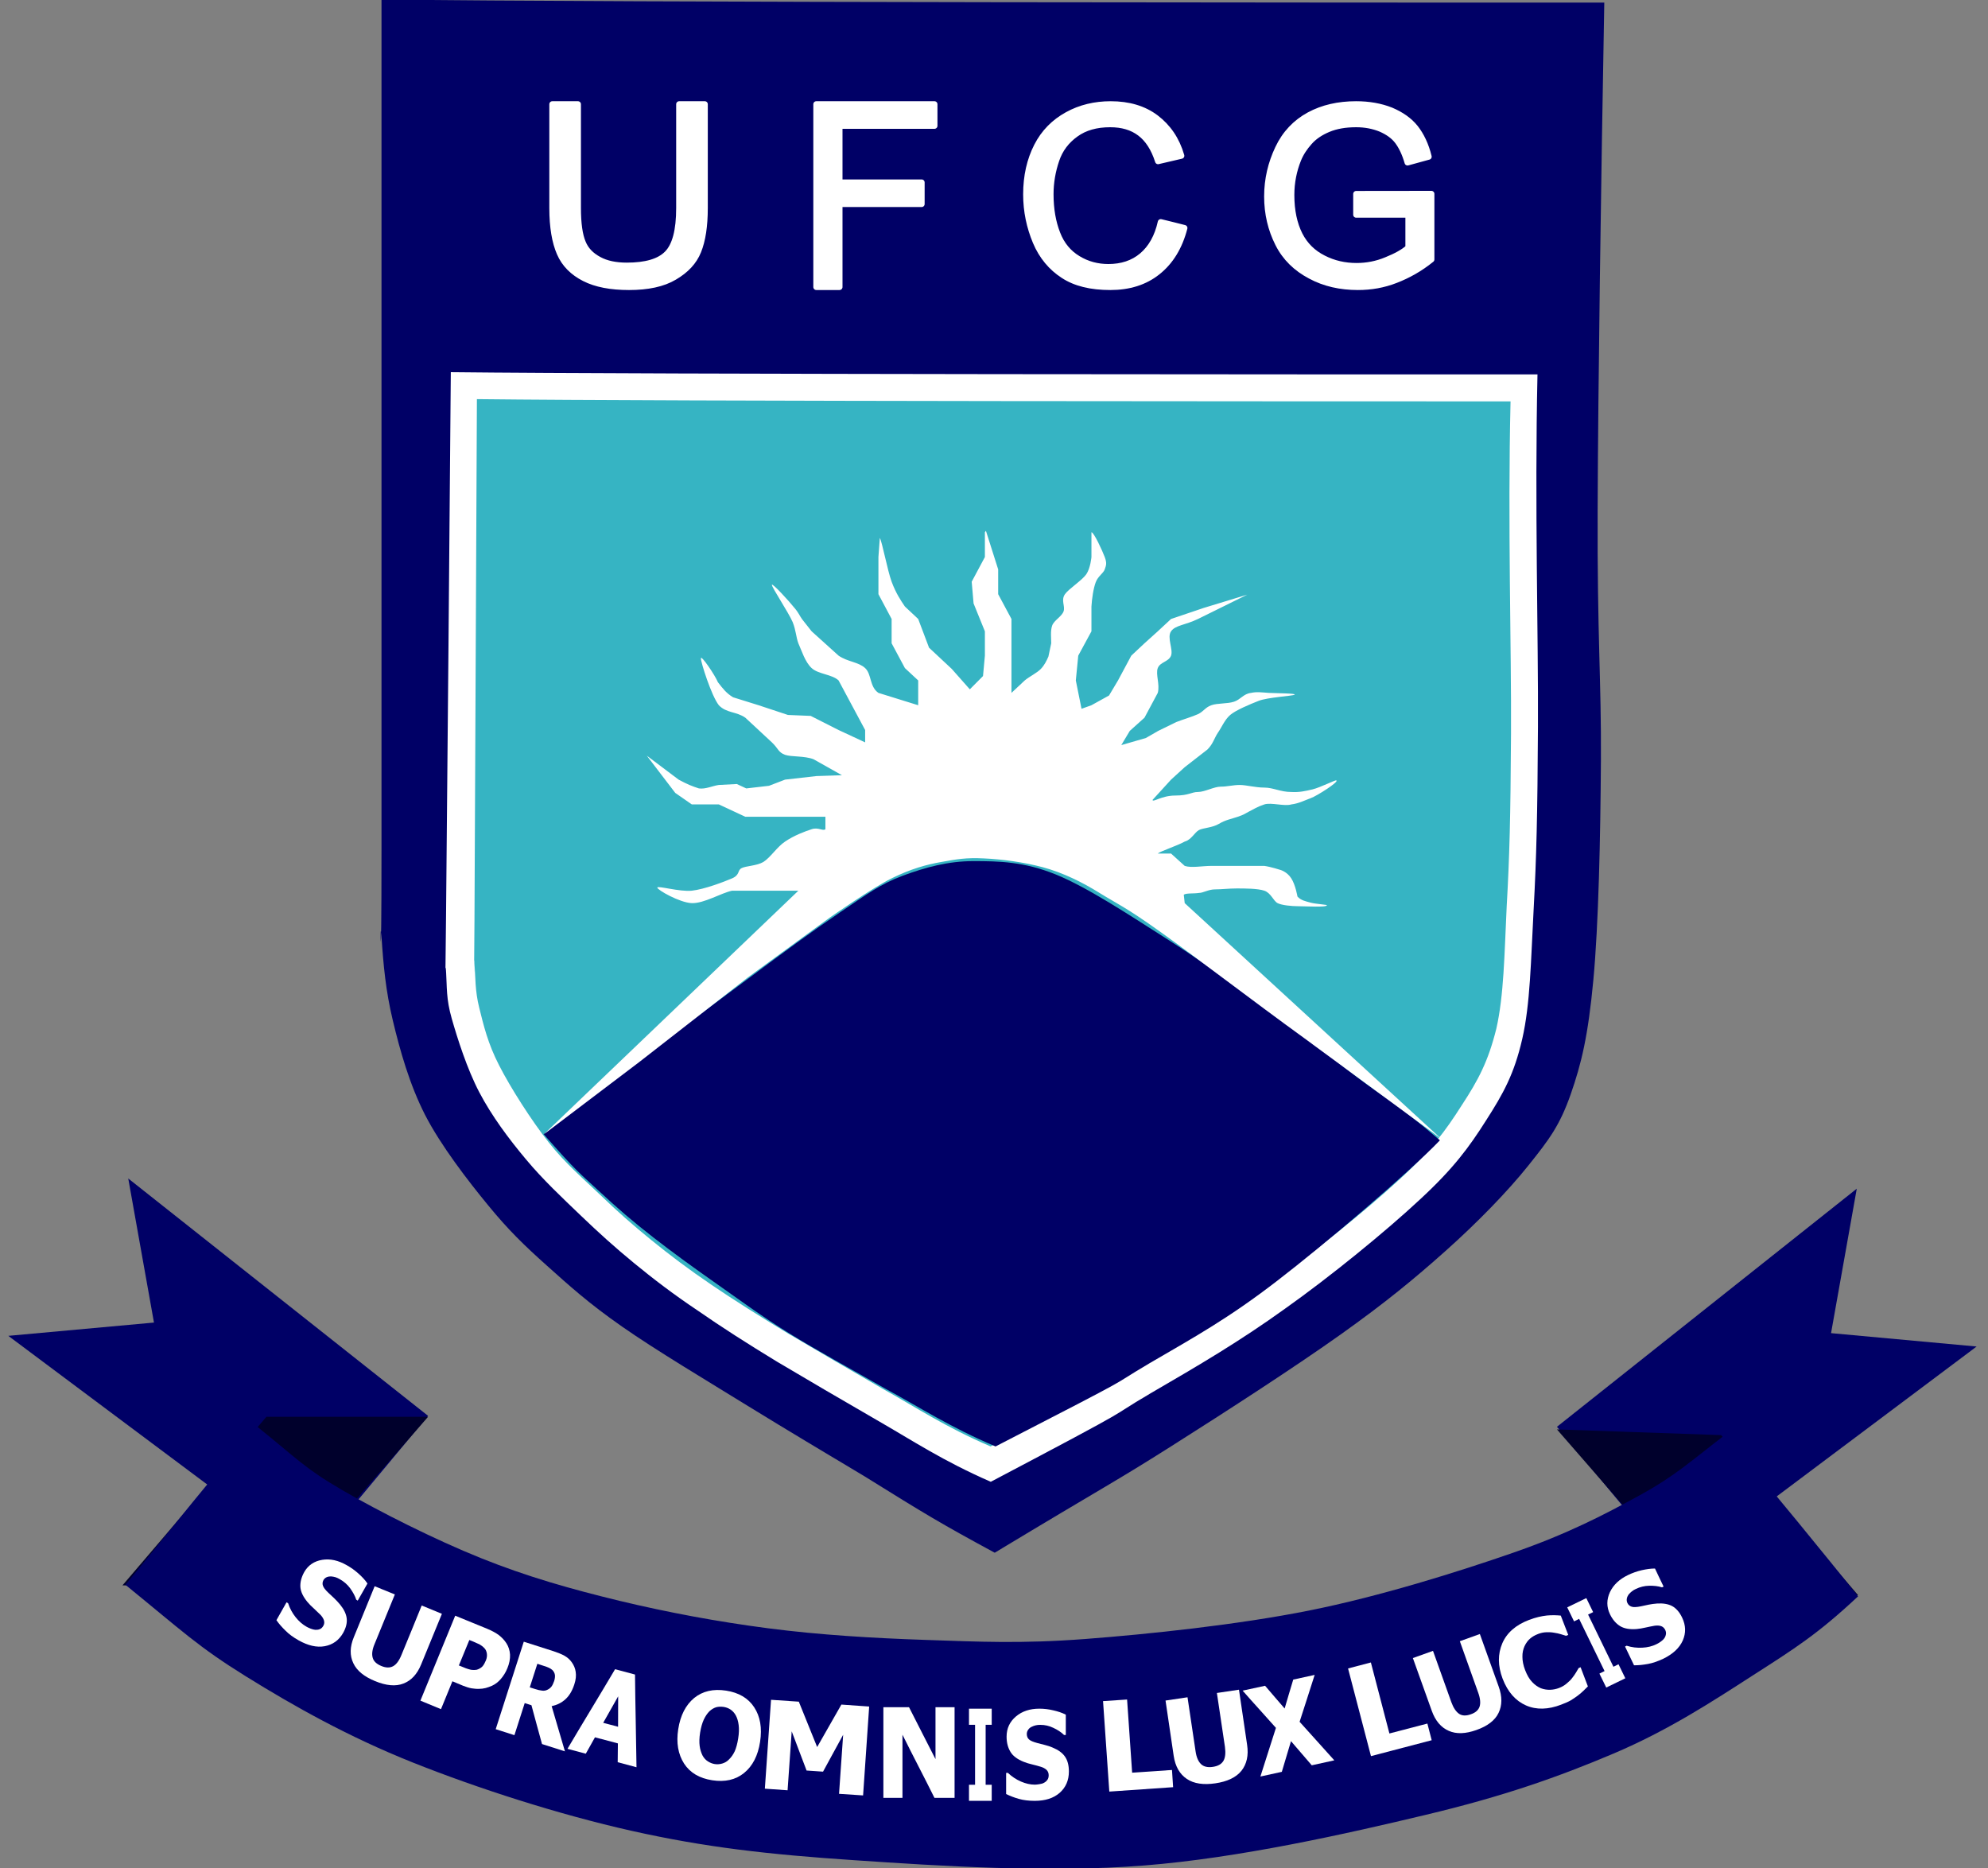 <?xml version="1.0" encoding="UTF-8" standalone="no"?>
<!-- Created with Inkscape (http://www.inkscape.org/) -->

<svg
   xmlns:dc="http://purl.org/dc/elements/1.1/"
   xmlns:cc="http://creativecommons.org/ns#"
   xmlns:rdf="http://www.w3.org/1999/02/22-rdf-syntax-ns#"
   xmlns:svg="http://www.w3.org/2000/svg"
   xmlns="http://www.w3.org/2000/svg"
   xmlns:sodipodi="http://sodipodi.sourceforge.net/DTD/sodipodi-0.dtd"
   xmlns:inkscape="http://www.inkscape.org/namespaces/inkscape"
   version="1.0"
   width="415"
   height="390"
   id="svg2"
   sodipodi:docname="ufcg_logo.svg"
   inkscape:version="0.92.5 (2060ec1f9f, 2020-04-08)">
  <rect width="100%" height="100%" fill="#808080" stroke="none"/>
  <sodipodi:namedview
     pagecolor="#ffffff"
     bordercolor="#666666"
     borderopacity="1"
     objecttolerance="10"
     gridtolerance="10"
     guidetolerance="10"
     inkscape:pageopacity="0"
     inkscape:pageshadow="2"
     inkscape:window-width="922"
     inkscape:window-height="923"
     id="namedview48"
     showgrid="false"
     inkscape:zoom="1"
     inkscape:cx="337.43689"
     inkscape:cy="200.88256"
     inkscape:window-x="789"
     inkscape:window-y="25"
     inkscape:window-maximized="0"
     inkscape:current-layer="layer1"
     units="px" />
  <title
     id="title2987">LOGOMARCA_UFCG</title>
  <defs
     id="defs4" />
  <g
     id="layer1"
     transform="translate(0,-732.52)">
    <path
       d="m 79.637,732.401 c 47.318,0.664 210.794,0.664 255.261,0.664 -0.703,38.416 -1.289,79.703 -1.387,106.01 -0.098,26.288 0.781,35.74 0.684,52.029 -0.098,16.288 -0.488,34.354 -1.582,46.013 -1.094,11.66 -2.48,17.401 -4.745,23.885 -2.285,6.484 -4.453,9.355 -8.827,14.823 -4.355,5.449 -10.682,11.933 -17.224,17.773 -6.523,5.82 -12.479,10.742 -21.97,17.499 -9.511,6.758 -23.376,15.741 -35.347,23.319 -11.991,7.597 -13.377,8.066 -36.851,22.225 -11.288,-6.113 -14.354,-7.968 -27.126,-15.917 -8.515,-5.097 -15.838,-9.453 -24.255,-14.628 -8.417,-5.195 -19.412,-11.757 -26.442,-16.679 -7.03,-4.902 -11.092,-8.613 -15.74,-12.773 -4.648,-4.16 -7.909,-7.304 -12.166,-12.499 -4.257,-5.176 -9.901,-12.499 -13.182,-18.886 -3.261,-6.386 -5.253,-13.515 -6.737,-19.726 -1.484,-6.191 -1.972,-11.562 -2.363,-17.499 -0.41,-5.918 0,14.55 0,-18.046 0,-32.596 0,-140.539 0,-177.588"
       id="3"
       style="fill:#000066;fill-opacity:1;fill-rule:evenodd;stroke:none"
       inkscape:connector-curvature="0" />
    <path
       d="m 94.108,810.209 c 42.006,0.469 187.32,0.469 226.847,0.469 -0.605,27.049 0.195,55.017 0.098,73.531 -0.098,18.612 -0.312,27.225 -0.898,38.064 -0.586,10.839 -0.703,19.823 -2.383,27.127 -1.679,7.324 -3.964,11.406 -7.519,16.952 -3.574,5.644 -6.835,10.097 -13.865,16.581 -7.05,6.582 -18.728,16.112 -28.141,22.772 -9.413,6.777 -17.927,11.777 -28.121,17.694 -10.214,6.015 -0.41,1.113 -33.297,18.436 -9.999,-4.355 -16.346,-8.613 -23.767,-12.87 -7.421,-4.277 -14.666,-8.535 -20.896,-12.226 -6.249,-3.808 -11.6,-7.226 -16.541,-10.664 -4.96,-3.32 -9.218,-6.562 -13.28,-9.902 -4.062,-3.34 -7.323,-6.289 -11.092,-9.902 -3.769,-3.613 -7.929,-7.5 -11.483,-11.777 -3.574,-4.258 -7.148,-9.062 -9.725,-13.984 -2.558,-4.902 -4.55,-11.191 -5.741,-15.37 -1.191,-4.16 -0.976,-6.484 -1.191,-9.999 -0.195,-3.515 -0.195,9.55 0,-11.288 0.215,-20.839 0.801,-89.937 0.996,-113.646"
       id="4"
       style="fill:#ffffff;fill-opacity:1;fill-rule:evenodd;stroke:none"
       inkscape:connector-curvature="0" />
    <path
       d="m 99.556,815.834 c 39.956,0.469 178.161,0.469 215.774,0.469 -0.605,25.526 0.195,51.872 0.098,69.352 -0.098,17.577 -0.312,25.721 -0.898,35.975 -0.488,10.175 -0.586,18.69 -2.168,25.624 -1.699,6.836 -3.769,10.722 -7.226,15.995 -3.359,5.273 -6.444,9.531 -13.162,15.624 -6.737,6.211 -17.81,15.175 -26.813,21.464 -8.905,6.386 -17.01,11.093 -26.715,16.737 -9.686,5.644 -0.391,1.016 -31.656,17.382 -9.491,-4.062 -15.525,-8.144 -22.653,-12.109 -7.03,-4.082 -13.846,-8.046 -19.783,-11.562 -5.937,-3.613 -11.073,-6.835 -15.838,-10.078 -4.648,-3.144 -8.69,-6.191 -12.557,-9.335 -3.867,-3.144 -7.03,-5.918 -10.585,-9.355 -3.554,-3.418 -7.323,-6.562 -10.878,-11.093 -3.574,-4.531 -7.929,-11.367 -10.292,-15.995 -2.383,-4.629 -3.261,-8.418 -4.16,-12.031 -0.898,-3.594 -0.781,-6.367 -0.996,-9.433 -0.195,-3.047 -0.098,10.82 0,-8.769 0.098,-19.608 0.41,-86.187 0.508,-108.861"
       id="5"
       style="fill:#36b4c3;fill-opacity:1;fill-rule:evenodd;stroke:none"
       inkscape:connector-curvature="0" />
    <path
       d="m 220.362,915.047 c 6.62,2.676 15.525,8.574 22.927,13.281 7.401,4.687 14.92,10.136 21.638,14.921 6.718,4.804 12.44,9.609 18.377,14.12 5.917,4.511 7.597,4.883 17.283,13.183 -6.523,6.816 -24.001,21.679 -34.078,29.413 -10.077,7.753 -16.795,11.445 -26.579,17.148 -9.686,5.722 -0.391,1.016 -32.105,17.343 -9.589,-4.062 -15.701,-8.105 -23.024,-12.07 -7.108,-4.062 -14.217,-7.929 -20.056,-11.542 -5.82,-3.594 -10.37,-6.992 -15.115,-10.312 -4.726,-3.32 -9.081,-6.465 -13.221,-9.687 -4.16,-3.222 -7.616,-6.191 -11.463,-9.785 -3.847,-3.594 -4.355,-3.691 -11.463,-11.796 14.725,-11.894 30.426,-23.339 40.698,-30.975 10.272,-7.656 15.311,-11.347 21.052,-15.234 5.722,-3.867 8.495,-5.976 13.221,-7.734 4.745,-1.758 9.491,-3.047 14.725,-3.047 5.331,0 10.565,0.098 17.185,2.773"
       id="6"
       style="fill:#000066;fill-opacity:1;fill-rule:evenodd;stroke:none"
       inkscape:connector-curvature="0" />
    <path
       d="m 113.481,969.341 19.978,-15.136 22.536,-17.558 c 0,0 17.185,-12.558 17.185,-12.558 0,0 9.003,-6.289 12.948,-8.222 3.964,-1.953 7.226,-2.871 10.389,-3.418 3.164,-0.566 5.136,-0.937 8.886,-0.742 3.769,0.176 8.104,0.742 12.264,1.836 4.16,1.113 8.3,3.144 11.854,5.371 3.574,2.207 5.449,2.949 12.459,7.949 7.03,4.98 19.666,14.687 30.25,22.343 l 28.668,21.073 -53.587,-49.236 -0.195,-1.758 c 0.508,-0.371 2.09,-0.195 3.164,-0.371 0.898,0 1.992,-0.742 3.359,-0.742 1.387,0 2.871,-0.195 4.55,-0.195 1.679,0 4.355,0 5.741,0.469 1.387,0.469 1.875,2.129 2.773,2.598 0.879,0.449 2.949,0.644 4.335,0.644 1.387,0 5.937,0.273 5.937,-0.195 0.391,-0.098 -2.383,-0.273 -3.359,-0.547 -0.996,-0.273 -2.07,-0.469 -2.773,-1.289 0,0 -0.391,-2.402 -1.289,-3.789 -0.879,-1.387 -2.265,-1.758 -2.265,-1.758 0,0 -1.972,-0.644 -3.359,-0.84 0,0 -3.652,0 -5.546,0 -1.875,0 -3.652,0 -5.527,0 -1.875,0 -4.16,0.469 -5.546,0 l -2.851,-2.578 h -2.773 c 0.488,-0.469 4.16,-1.66 5.624,-2.5 1.387,-0.371 2.09,-1.933 2.968,-2.402 0.898,-0.469 2.773,-0.469 4.16,-1.289 1.387,-0.84 2.578,-1.016 3.945,-1.484 1.387,-0.469 1.484,-0.644 2.383,-1.113 0.879,-0.449 1.777,-1.016 3.164,-1.465 1.387,-0.469 4.238,0.449 5.624,0 1.582,-0.195 2.773,-0.84 4.062,-1.309 1.289,-0.449 6.034,-3.496 5.331,-3.691 0.098,-0.273 -3.359,1.484 -4.941,1.855 -1.582,0.371 -2.773,0.644 -4.453,0.547 -2.265,0 -3.75,-0.918 -5.624,-0.918 -1.875,0 -3.769,-0.547 -5.136,-0.547 -1.387,0 -2.578,0.352 -3.964,0.352 -1.387,0 -3.359,1.113 -4.745,1.113 -1.387,0 -1.875,0.742 -4.745,0.742 -2.871,0 -4.648,1.484 -4.745,0.918 l 3.867,-4.238 2.851,-2.598 4.745,-3.691 c 1.191,-1.191 1.387,-2.305 2.187,-3.515 0.781,-1.094 1.387,-2.676 2.558,-3.691 1.191,-1.016 4.062,-2.207 5.937,-2.949 1.875,-0.742 7.128,-1.016 7.519,-1.289 0.391,-0.293 -3.867,-0.293 -5.351,-0.371 -1.465,-0.098 -2.558,-0.273 -3.75,0 -1.582,0.176 -2.168,1.387 -3.554,1.836 -1.387,0.469 -3.457,0.273 -4.745,0.742 -1.289,0.469 -1.582,1.289 -2.773,1.855 -1.191,0.547 -3.164,1.113 -4.55,1.66 l -3.75,1.836 -2.578,1.484 -5.136,1.484 1.777,-2.969 3.066,-2.754 2.773,-5.176 c 0.488,-1.758 -0.488,-3.887 0,-5.176 0.488,-1.289 2.265,-1.289 2.773,-2.598 0.488,-1.289 -0.898,-3.789 0,-5.078 0.879,-1.289 2.968,-1.289 5.624,-2.578 l 10.292,-5.078 -9.1,2.773 -6.816,2.305 -2.773,2.578 -2.773,2.5 -2.754,2.578 -2.773,5.176 -1.875,3.144 -3.671,2.031 -2.07,0.742 -1.191,-5.918 0.508,-5.176 2.754,-5.078 v -5.176 c 0.098,-1.66 0.41,-3.789 0.898,-5.078 0.488,-1.289 1.582,-1.836 1.875,-2.676 0.293,-0.84 0.488,-1.289 0,-2.578 -0.488,-1.309 -2.265,-5.176 -2.773,-5.176 v 5.176 c 0,0 -0.195,2.305 -1.074,3.594 -0.898,1.289 -3.671,3.047 -4.453,4.16 -0.898,1.289 0.098,2.5 -0.293,3.594 -0.41,1.113 -1.992,1.855 -2.383,2.969 -0.391,1.094 -0.195,2.676 -0.195,3.691 l -0.586,2.773 c -0.41,0.918 -0.801,1.758 -1.582,2.578 -0.801,0.84 -2.383,1.582 -3.359,2.402 l -2.773,2.598 v -5.176 -5.176 -5.078 l -2.773,-5.176 v -5.176 l -2.558,-8.046 -0.215,0.293 v 5.176 l -2.754,5.156 0.391,4.531 2.363,5.82 v 5.078 l -0.391,4.258 -2.754,2.773 -3.769,-4.258 -4.745,-4.433 -2.265,-5.996 -2.773,-2.598 c -0.879,-1.289 -1.875,-2.773 -2.773,-5.176 -0.879,-2.402 -1.972,-8.3 -2.461,-9.14 l -0.293,3.984 v 5.156 2.598 l 2.754,5.176 v 5.078 l 2.773,5.176 2.773,2.578 v 2.598 2.578 l -8.3,-2.578 c -1.894,-1.309 -1.387,-3.887 -2.773,-5.176 -1.387,-1.289 -3.652,-1.289 -5.546,-2.598 l -5.624,-5.078 -1.972,-2.5 c -0.605,-0.82 -0.703,-1.367 -1.777,-2.578 -0.703,-0.918 -4.55,-5.176 -4.55,-4.609 0,0.547 3.457,5.722 4.335,7.753 0.703,1.758 0.703,3.144 1.191,4.433 0.703,1.562 1.387,3.887 2.773,5.176 1.387,1.289 4.257,1.289 5.624,2.578 l 2.773,5.176 2.773,5.176 v 2.578 l -5.546,-2.578 -5.82,-2.949 -4.745,-0.195 -6.132,-2.031 -5.331,-1.66 c -1.387,-0.84 -2.09,-1.758 -3.164,-3.144 -0.605,-1.484 -3.554,-5.82 -3.554,-4.98 0,0.82 2.168,7.753 3.75,9.785 1.582,1.66 3.652,1.289 5.527,2.598 l 5.546,5.156 c 1.387,1.309 1.289,2.051 2.754,2.598 1.387,0.469 3.964,0.176 5.937,0.918 l 5.937,3.34 -5.331,0.176 -6.542,0.742 -3.359,1.289 -4.745,0.547 -1.972,-0.918 -3.75,0.195 c -1.289,0.176 -2.773,0.918 -4.16,0.723 -1.387,-0.449 -2.363,-0.82 -4.238,-1.836 l -6.64,-5 5.937,7.773 3.457,2.402 h 5.644 l 5.527,2.578 h 5.546 5.527 5.644 v 2.598 c -0.508,0.449 -1.484,-0.469 -2.871,0 -1.387,0.449 -3.652,1.289 -5.546,2.578 -1.679,1.113 -3.046,3.32 -4.531,4.258 -1.387,0.82 -3.671,0.82 -4.55,1.289 -0.898,0.449 -0.293,1.387 -1.972,2.129 -1.679,0.723 -5.839,2.305 -8.417,2.578 -2.558,0.273 -7.206,-1.113 -7.206,-0.644 0,0.469 4.648,3.144 7.206,3.242 2.578,0.078 6.132,-2.129 8.417,-2.598 h 5.527 8.3 c 0,0 -53.177,50.896 -53.177,50.896 z"
       id="7"
       style="fill:#ffffff;fill-opacity:1;fill-rule:evenodd;stroke:none"
       inkscape:connector-curvature="0" />
    <path
       d="m 141.778,754.274 c 1.797,0 3.574,0 5.351,0 0,7.226 0,14.452 0,21.679 0,3.769 -0.469,6.757 -1.367,8.984 -0.898,2.246 -2.578,4.004 -4.98,5.41 -2.383,1.426 -5.585,2.09 -9.471,2.09 -3.789,0 -6.913,-0.586 -9.315,-1.816 -2.383,-1.211 -4.16,-2.949 -5.156,-5.273 -0.996,-2.285 -1.543,-5.41 -1.543,-9.394 0,-7.226 0,-14.452 0,-21.679 1.777,0 3.574,0 5.351,0 0,7.226 0,14.452 0,21.659 0,3.262 0.352,5.644 0.996,7.187 0.625,1.582 1.777,2.734 3.378,3.594 1.562,0.859 3.535,1.25 5.82,1.25 3.945,0 6.757,-0.801 8.417,-2.48 1.679,-1.68 2.519,-4.843 2.519,-9.55 0,-7.207 0,-14.433 0,-21.659"
       id="8"
       style="fill:#ffffff;fill-opacity:1;fill-rule:evenodd;stroke:none"
       inkscape:connector-curvature="0" />
    <path
       d="m 141.778,754.274 c 1.797,0 3.574,0 5.351,0 0,7.226 0,14.452 0,21.679 0,3.769 -0.469,6.757 -1.367,8.984 -0.898,2.246 -2.578,4.004 -4.98,5.41 -2.383,1.426 -5.585,2.09 -9.471,2.09 -3.789,0 -6.913,-0.586 -9.315,-1.816 -2.383,-1.211 -4.16,-2.949 -5.156,-5.273 -0.996,-2.285 -1.543,-5.41 -1.543,-9.394 0,-7.226 0,-14.452 0,-21.679 1.777,0 3.574,0 5.351,0 0,7.226 0,14.452 0,21.659 0,3.262 0.352,5.644 0.996,7.187 0.625,1.582 1.777,2.734 3.378,3.594 1.562,0.859 3.535,1.25 5.82,1.25 3.945,0 6.757,-0.801 8.417,-2.48 1.679,-1.68 2.519,-4.843 2.519,-9.55 0,-7.207 0,-14.433 0,-21.659"
       id="9"
       style="fill:none;stroke:#ffffff;stroke-width:1.25px;stroke-linecap:round;stroke-linejoin:round;stroke-dasharray:none;stroke-opacity:1"
       inkscape:connector-curvature="0" />
    <path
       d="m 170.407,792.436 c 0,-12.714 0,-25.428 0,-38.162 8.222,0 16.443,0 24.665,0 0,1.504 0,3.008 0,4.511 -6.601,0 -13.221,0 -19.822,0 0,3.945 0,7.871 0,11.816 5.722,0 11.444,0 17.146,0 0,1.504 0,3.008 0,4.511 -5.702,0 -11.424,0 -17.146,0 0,5.781 0,11.542 0,17.323 -1.621,0 -3.222,0 -4.843,0"
       id="10"
       style="fill:#ffffff;fill-opacity:1;fill-rule:evenodd;stroke:none"
       inkscape:connector-curvature="0" />
    <path
       d="m 170.407,792.436 c 0,-12.714 0,-25.428 0,-38.162 8.222,0 16.443,0 24.665,0 0,1.504 0,3.008 0,4.511 -6.601,0 -13.221,0 -19.822,0 0,3.945 0,7.871 0,11.816 5.722,0 11.444,0 17.146,0 0,1.504 0,3.008 0,4.511 -5.702,0 -11.424,0 -17.146,0 0,5.781 0,11.542 0,17.323 -1.621,0 -3.222,0 -4.843,0"
       id="11"
       style="fill:none;stroke:#ffffff;stroke-width:1.25px;stroke-linecap:round;stroke-linejoin:round;stroke-dasharray:none;stroke-opacity:1"
       inkscape:connector-curvature="0" />
    <path
       d="m 242.312,778.883 c 1.64,0.41 3.3,0.801 4.941,1.23 -1.035,4.004 -2.929,7.05 -5.585,9.16 -2.675,2.148 -5.995,3.164 -9.882,3.164 -4.042,0 -7.304,-0.781 -9.823,-2.441 -2.5,-1.621 -4.472,-3.945 -5.761,-7.011 -1.289,-3.086 -1.992,-6.367 -1.992,-9.902 0,-3.847 0.781,-7.187 2.246,-10.058 1.465,-2.871 3.613,-5.019 6.347,-6.523 2.715,-1.504 5.761,-2.226 9.061,-2.226 3.73,0 6.894,0.918 9.432,2.832 2.519,1.914 4.335,4.531 5.312,7.929 -1.621,0.391 -3.242,0.742 -4.863,1.133 -0.859,-2.695 -2.129,-4.629 -3.769,-5.859 -1.64,-1.25 -3.73,-1.855 -6.23,-1.855 -2.871,0 -5.273,0.664 -7.187,2.051 -1.914,1.367 -3.3,3.164 -4.062,5.449 -0.781,2.305 -1.191,4.668 -1.191,7.109 0,3.144 0.488,5.859 1.406,8.203 0.898,2.344 2.363,4.082 4.316,5.254 1.953,1.191 4.082,1.738 6.347,1.738 2.773,0 5.136,-0.762 7.03,-2.363 1.894,-1.601 3.222,-3.926 3.906,-7.011"
       id="12"
       style="fill:#ffffff;fill-opacity:1;fill-rule:evenodd;stroke:none"
       inkscape:connector-curvature="0" />
    <path
       d="m 242.312,778.883 c 1.64,0.41 3.3,0.801 4.941,1.23 -1.035,4.004 -2.929,7.05 -5.585,9.16 -2.675,2.148 -5.995,3.164 -9.882,3.164 -4.042,0 -7.304,-0.781 -9.823,-2.441 -2.5,-1.621 -4.472,-3.945 -5.761,-7.011 -1.289,-3.086 -1.992,-6.367 -1.992,-9.902 0,-3.847 0.781,-7.187 2.246,-10.058 1.465,-2.871 3.613,-5.019 6.347,-6.523 2.715,-1.504 5.761,-2.226 9.061,-2.226 3.73,0 6.894,0.918 9.432,2.832 2.519,1.914 4.335,4.531 5.312,7.929 -1.621,0.391 -3.242,0.742 -4.863,1.133 -0.859,-2.695 -2.129,-4.629 -3.769,-5.859 -1.64,-1.25 -3.73,-1.855 -6.23,-1.855 -2.871,0 -5.273,0.664 -7.187,2.051 -1.914,1.367 -3.3,3.164 -4.062,5.449 -0.781,2.305 -1.191,4.668 -1.191,7.109 0,3.144 0.488,5.859 1.406,8.203 0.898,2.344 2.363,4.082 4.316,5.254 1.953,1.191 4.082,1.738 6.347,1.738 2.773,0 5.136,-0.762 7.03,-2.363 1.894,-1.601 3.222,-3.926 3.906,-7.011"
       id="13"
       style="fill:none;stroke:#ffffff;stroke-width:1.25px;stroke-linecap:round;stroke-linejoin:round;stroke-dasharray:none;stroke-opacity:1"
       inkscape:connector-curvature="0" />
    <path
       d="m 283.108,777.34 c 0,-1.445 0,-2.89 0,-4.336 5.234,0 10.467,0 15.701,-0.019 0,4.57 0,9.121 0,13.691 -2.383,1.933 -4.921,3.34 -7.46,4.316 -2.539,0.996 -5.175,1.445 -7.89,1.445 -3.632,0 -6.972,-0.742 -9.901,-2.324 -2.968,-1.562 -5.273,-3.769 -6.757,-6.738 -1.484,-2.949 -2.285,-6.211 -2.285,-9.843 0,-3.594 0.801,-6.933 2.285,-10.058 1.465,-3.105 3.671,-5.39 6.503,-6.933 2.812,-1.523 6.093,-2.266 9.784,-2.266 2.675,0 5.117,0.43 7.284,1.289 2.129,0.898 3.847,2.09 5.077,3.633 1.211,1.543 2.187,3.535 2.793,6.035 -1.465,0.41 -2.949,0.801 -4.414,1.211 -0.547,-1.894 -1.25,-3.34 -2.07,-4.433 -0.82,-1.094 -2.011,-1.933 -3.535,-2.598 -1.543,-0.625 -3.242,-0.957 -5.117,-0.957 -2.246,0 -4.179,0.332 -5.82,1.016 -1.64,0.684 -2.968,1.582 -3.945,2.695 -0.996,1.113 -1.797,2.305 -2.343,3.652 -0.918,2.285 -1.426,4.746 -1.426,7.421 0,3.301 0.605,6.035 1.719,8.261 1.133,2.226 2.793,3.828 4.96,4.922 2.168,1.113 4.472,1.621 6.933,1.621 2.129,0 4.199,-0.391 6.21,-1.23 2.031,-0.82 3.574,-1.66 4.609,-2.598 0,-2.285 0,-4.59 0,-6.875 -3.632,0 -7.265,0 -10.897,0"
       id="14"
       style="fill:#ffffff;fill-opacity:1;fill-rule:evenodd;stroke:none"
       inkscape:connector-curvature="0" />
    <path
       d="m 283.108,777.34 c 0,-1.445 0,-2.89 0,-4.336 5.234,0 10.467,0 15.701,-0.019 0,4.57 0,9.121 0,13.691 -2.383,1.933 -4.921,3.34 -7.46,4.316 -2.539,0.996 -5.175,1.445 -7.89,1.445 -3.632,0 -6.972,-0.742 -9.901,-2.324 -2.968,-1.562 -5.273,-3.769 -6.757,-6.738 -1.484,-2.949 -2.285,-6.211 -2.285,-9.843 0,-3.594 0.801,-6.933 2.285,-10.058 1.465,-3.105 3.671,-5.39 6.503,-6.933 2.812,-1.523 6.093,-2.266 9.784,-2.266 2.675,0 5.117,0.43 7.284,1.289 2.129,0.898 3.847,2.09 5.077,3.633 1.211,1.543 2.187,3.535 2.793,6.035 -1.465,0.41 -2.949,0.801 -4.414,1.211 -0.547,-1.894 -1.25,-3.34 -2.07,-4.433 -0.82,-1.094 -2.011,-1.933 -3.535,-2.598 -1.543,-0.625 -3.242,-0.957 -5.117,-0.957 -2.246,0 -4.179,0.332 -5.82,1.016 -1.64,0.684 -2.968,1.582 -3.945,2.695 -0.996,1.113 -1.797,2.305 -2.343,3.652 -0.918,2.285 -1.426,4.746 -1.426,7.421 0,3.301 0.605,6.035 1.719,8.261 1.133,2.226 2.793,3.828 4.96,4.922 2.168,1.113 4.472,1.621 6.933,1.621 2.129,0 4.199,-0.391 6.21,-1.23 2.031,-0.82 3.574,-1.66 4.609,-2.598 0,-2.285 0,-4.59 0,-6.875 -3.632,0 -7.265,0 -10.897,0"
       id="15"
       style="fill:none;stroke:#ffffff;stroke-width:1.25px;stroke-linecap:round;stroke-linejoin:round;stroke-dasharray:none;stroke-opacity:1"
       inkscape:connector-curvature="0" />
    <path
       d="m 325.017,1030.354 62.59,-49.704 -5.37,30.155 30.387,2.793 -62.57,46.912 z"
       id="16"
       style="fill:#000066;fill-opacity:1;fill-rule:evenodd;stroke:none"
       inkscape:connector-curvature="0" />
    <path
       d="m 89.362,1028.069 -62.59,-49.548 5.37,30.076 -30.406,2.773 62.59,46.775 z"
       id="17"
       style="fill:#000066;fill-opacity:1;fill-rule:evenodd;stroke:none"
       inkscape:connector-curvature="0" />
    <path
       d="m 55.617,1028.264 h 33.746 l -30.68,35.193 H 25.562 Z"
       id="18"
       style="fill:#00002c;fill-opacity:1;fill-rule:evenodd;stroke:none"
       inkscape:connector-curvature="0" />
    <path
       d="m 359.29,1032.092 -34.273,-1.191 30.699,35.233 32.164,-0.625 z"
       id="19"
       style="fill:#00002c;fill-opacity:1;fill-rule:evenodd;stroke:none"
       inkscape:connector-curvature="0" />
    <path
       d="m 26.187,1063.34 c 8.3,-10.019 19.997,-25.038 27.516,-33.006 8.319,6.679 9.803,8.613 17.615,13.163 7.831,4.551 19.412,10.39 29.098,14.277 9.706,3.906 18.904,6.484 28.903,8.906 9.999,2.402 20.408,4.355 31.09,5.742 10.682,1.387 21.872,2.051 32.867,2.422 10.995,0.371 19.9,0.82 33.258,-0.195 13.358,-1.016 31.871,-2.969 46.732,-5.937 14.842,-2.969 31.07,-8.066 42.553,-12.05 11.483,-3.984 19.099,-7.968 26.54,-12.05 7.421,-4.082 10.292,-6.855 17.81,-12.617 10.292,12.245 20.779,25.038 27.711,33.748 -8.515,7.988 -13.455,11.034 -21.97,16.503 -8.515,5.488 -17.713,11.503 -29.098,16.327 -11.385,4.824 -22.868,8.906 -39.214,12.792 -16.326,3.906 -38.901,9.003 -58.782,10.566 -19.9,1.582 -42.768,0.098 -60.598,-1.113 -17.81,-1.191 -30.973,-2.676 -46.322,-6.113 -15.33,-3.437 -32.262,-8.906 -45.736,-14.277 -13.455,-5.371 -24.841,-11.777 -34.839,-17.987 -9.999,-6.211 -13.065,-9.277 -25.134,-19.101"
       id="20"
       style="fill:#000066;fill-opacity:1;fill-rule:evenodd;stroke:none"
       inkscape:connector-curvature="0" />
    <path
       d="m 62.354,1074.941 c -1.133,-0.644 -2.051,-1.308 -2.754,-2.031 -0.723,-0.703 -1.367,-1.426 -1.894,-2.187 0.703,-1.25 1.406,-2.48 2.109,-3.73 0.117,0.078 0.215,0.137 0.332,0.195 0.352,1.074 0.879,2.051 1.562,2.91 0.684,0.859 1.445,1.523 2.285,1.992 0.195,0.117 0.488,0.254 0.879,0.41 0.371,0.137 0.684,0.215 0.957,0.234 0.312,0.019 0.625,-0.019 0.918,-0.137 0.312,-0.117 0.547,-0.352 0.742,-0.684 0.234,-0.391 0.254,-0.801 0.117,-1.211 -0.137,-0.391 -0.391,-0.762 -0.723,-1.113 -0.43,-0.43 -0.879,-0.859 -1.367,-1.308 -0.508,-0.449 -0.957,-0.898 -1.347,-1.367 -0.879,-1.074 -1.387,-2.09 -1.465,-3.105 -0.059,-0.996 0.195,-2.031 0.801,-3.125 0.82,-1.445 2.09,-2.285 3.75,-2.558 1.679,-0.273 3.378,0.117 5.117,1.113 0.879,0.488 1.699,1.074 2.461,1.758 0.742,0.664 1.387,1.348 1.875,2.07 -0.684,1.191 -1.347,2.383 -2.031,3.574 -0.098,-0.059 -0.215,-0.137 -0.312,-0.195 -0.254,-0.801 -0.703,-1.582 -1.269,-2.383 -0.586,-0.801 -1.308,-1.406 -2.129,-1.875 -0.332,-0.195 -0.625,-0.332 -0.918,-0.43 -0.293,-0.078 -0.605,-0.156 -0.957,-0.176 -0.293,0 -0.586,0.039 -0.879,0.156 -0.293,0.137 -0.527,0.332 -0.684,0.605 -0.215,0.41 -0.254,0.801 -0.117,1.172 0.117,0.391 0.508,0.898 1.172,1.523 0.41,0.391 0.82,0.762 1.23,1.152 0.371,0.371 0.781,0.781 1.191,1.289 0.781,0.957 1.25,1.914 1.367,2.851 0.117,0.937 -0.137,1.972 -0.742,3.047 -0.879,1.543 -2.168,2.461 -3.828,2.773 -1.679,0.312 -3.496,-0.117 -5.449,-1.211"
       id="21"
       style="fill:#ffffff;fill-opacity:1;fill-rule:evenodd;stroke:none"
       inkscape:connector-curvature="0" />
    <path
       d="m 78.29,1083.437 c -2.246,-0.918 -3.789,-2.148 -4.531,-3.73 -0.762,-1.601 -0.742,-3.398 0.117,-5.468 1.445,-3.535 2.89,-7.07 4.335,-10.605 1.406,0.586 2.812,1.152 4.218,1.719 -1.426,3.457 -2.832,6.914 -4.238,10.351 -0.488,1.152 -0.605,2.109 -0.391,2.851 0.195,0.742 0.801,1.308 1.777,1.719 0.976,0.41 1.797,0.43 2.48,0.059 0.664,-0.351 1.25,-1.133 1.738,-2.324 1.426,-3.437 2.832,-6.894 4.238,-10.351 1.406,0.586 2.812,1.152 4.218,1.738 -1.445,3.515 -2.89,7.05 -4.335,10.566 -0.84,2.051 -2.07,3.359 -3.691,3.984 -1.621,0.644 -3.613,0.449 -5.937,-0.508"
       id="22"
       style="fill:#ffffff;fill-opacity:1;fill-rule:evenodd;stroke:none"
       inkscape:connector-curvature="0" />
    <path
       d="m 105.903,1080.781 c -0.332,0.82 -0.781,1.543 -1.347,2.207 -0.547,0.644 -1.172,1.113 -1.855,1.426 -0.41,0.195 -0.859,0.332 -1.308,0.469 -0.449,0.117 -0.937,0.176 -1.426,0.176 -0.508,0.019 -1.016,-0.039 -1.543,-0.117 -0.547,-0.098 -1.133,-0.293 -1.738,-0.527 -0.742,-0.312 -1.504,-0.625 -2.246,-0.938 -0.801,1.933 -1.582,3.867 -2.383,5.82 -1.426,-0.605 -2.871,-1.191 -4.296,-1.777 2.422,-5.918 4.843,-11.816 7.265,-17.733 2.207,0.898 4.433,1.816 6.64,2.715 0.996,0.41 1.816,0.859 2.461,1.328 0.625,0.488 1.152,1.035 1.582,1.699 0.449,0.703 0.703,1.484 0.762,2.383 0.039,0.898 -0.137,1.836 -0.566,2.871 z m -4.453,-1.699 c 0.195,-0.508 0.254,-0.977 0.176,-1.445 -0.078,-0.449 -0.254,-0.82 -0.508,-1.074 -0.332,-0.351 -0.684,-0.605 -1.035,-0.801 -0.371,-0.176 -0.879,-0.391 -1.504,-0.664 -0.195,-0.078 -0.41,-0.156 -0.605,-0.234 -0.723,1.758 -1.465,3.535 -2.187,5.312 0.098,0.039 0.195,0.078 0.312,0.117 0.391,0.156 0.781,0.332 1.152,0.469 0.352,0.117 0.684,0.234 0.976,0.293 0.234,0.059 0.508,0.078 0.82,0.059 0.312,0 0.547,-0.039 0.742,-0.137 0.41,-0.176 0.742,-0.391 0.976,-0.664 0.234,-0.293 0.469,-0.703 0.684,-1.23 z"
       id="23"
       style="fill:#ffffff;fill-opacity:1;fill-rule:evenodd;stroke:none"
       inkscape:connector-curvature="0" />
    <path
       d="m 117.933,1098.104 c -1.601,-0.508 -3.203,-1.016 -4.785,-1.523 -0.723,-2.715 -1.504,-5.39 -2.207,-8.105 -0.469,-0.137 -0.937,-0.293 -1.406,-0.449 -0.723,2.227 -1.445,4.473 -2.148,6.699 -1.308,-0.41 -2.617,-0.84 -3.906,-1.25 1.953,-6.093 3.906,-12.167 5.859,-18.261 2.09,0.684 4.199,1.348 6.288,2.012 0.879,0.293 1.601,0.586 2.207,0.918 0.605,0.351 1.113,0.781 1.523,1.367 0.43,0.605 0.723,1.269 0.82,2.012 0.117,0.762 0.039,1.621 -0.293,2.617 -0.449,1.387 -1.094,2.422 -1.894,3.125 -0.801,0.723 -1.758,1.172 -2.832,1.406 0.898,3.144 1.875,6.289 2.773,9.433 z m -2.246,-14.687 c 0.137,-0.449 0.195,-0.879 0.156,-1.25 -0.059,-0.391 -0.234,-0.723 -0.508,-1.016 -0.215,-0.195 -0.449,-0.351 -0.742,-0.488 -0.293,-0.137 -0.664,-0.274 -1.113,-0.41 -0.43,-0.137 -0.879,-0.293 -1.308,-0.43 -0.527,1.641 -1.055,3.281 -1.582,4.922 0.371,0.117 0.742,0.234 1.113,0.351 0.547,0.176 1.035,0.293 1.445,0.332 0.391,0.059 0.781,0 1.113,-0.176 0.332,-0.156 0.605,-0.352 0.84,-0.644 0.215,-0.274 0.41,-0.684 0.586,-1.191 z"
       id="24"
       style="fill:#ffffff;fill-opacity:1;fill-rule:evenodd;stroke:none"
       inkscape:connector-curvature="0" />
    <path
       d="m 118.46,1097.577 c 3.281,-5.566 6.659,-11.054 9.94,-16.62 1.387,0.371 2.773,0.742 4.16,1.113 0.059,6.465 0.234,12.909 0.312,19.355 -1.308,-0.352 -2.617,-0.703 -3.925,-1.055 0.019,-1.309 0.019,-2.617 0.039,-3.926 -1.601,-0.41 -3.183,-0.84 -4.785,-1.27 -0.625,1.152 -1.289,2.285 -1.914,3.418 -1.289,-0.332 -2.558,-0.684 -3.828,-1.016 z m 10.565,-4.609 c 0.019,-2.109 0,-4.238 0.019,-6.347 -1.035,1.855 -2.09,3.672 -3.125,5.527 1.035,0.274 2.07,0.547 3.105,0.82 z"
       id="25"
       style="fill:#ffffff;fill-opacity:1;fill-rule:evenodd;stroke:none"
       inkscape:connector-curvature="0" />
    <path
       d="m 158.67,1096.112 c -0.449,2.91 -1.562,5.058 -3.339,6.503 -1.777,1.445 -4.003,1.933 -6.659,1.523 -2.656,-0.41 -4.628,-1.562 -5.878,-3.496 -1.23,-1.933 -1.66,-4.316 -1.211,-7.168 0.449,-2.89 1.562,-5.039 3.32,-6.504 1.777,-1.445 4.003,-1.953 6.659,-1.543 2.656,0.41 4.628,1.562 5.878,3.476 1.25,1.914 1.679,4.297 1.23,7.207 z m -4.57,-0.723 c 0.176,-1.074 0.195,-1.992 0.098,-2.773 -0.098,-0.781 -0.293,-1.445 -0.586,-1.992 -0.293,-0.547 -0.684,-0.957 -1.113,-1.25 -0.449,-0.293 -0.937,-0.469 -1.445,-0.547 -0.547,-0.078 -1.055,-0.059 -1.523,0.059 -0.469,0.137 -0.957,0.41 -1.445,0.859 -0.43,0.43 -0.82,0.996 -1.172,1.738 -0.332,0.723 -0.586,1.621 -0.762,2.695 -0.176,1.094 -0.195,2.031 -0.098,2.793 0.098,0.762 0.312,1.406 0.586,1.973 0.293,0.547 0.684,0.977 1.133,1.25 0.449,0.293 0.937,0.488 1.445,0.566 0.508,0.078 1.055,0.039 1.562,-0.117 0.527,-0.156 1.015,-0.43 1.426,-0.879 0.469,-0.449 0.859,-1.016 1.172,-1.68 0.293,-0.664 0.547,-1.562 0.723,-2.695 z"
       id="26"
       style="fill:#ffffff;fill-opacity:1;fill-rule:evenodd;stroke:none"
       inkscape:connector-curvature="0" />
    <path
       d="m 180.171,1107.303 c -1.66,-0.117 -3.339,-0.215 -5.019,-0.332 0.293,-4.101 0.566,-8.203 0.859,-12.324 -1.387,2.578 -2.832,5.136 -4.199,7.695 -1.152,-0.078 -2.304,-0.156 -3.437,-0.234 -1.016,-2.734 -2.09,-5.449 -3.105,-8.183 -0.293,4.101 -0.566,8.203 -0.859,12.304 -1.582,-0.117 -3.164,-0.215 -4.745,-0.332 0.43,-6.191 0.859,-12.382 1.289,-18.554 1.933,0.117 3.867,0.254 5.8,0.391 1.25,3.164 2.578,6.308 3.828,9.472 1.66,-2.969 3.398,-5.898 5.058,-8.867 1.933,0.137 3.867,0.274 5.8,0.41 -0.41,6.171 -0.84,12.363 -1.269,18.554"
       id="27"
       style="fill:#ffffff;fill-opacity:1;fill-rule:evenodd;stroke:none"
       inkscape:connector-curvature="0" />
    <path
       d="m 199.271,1107.811 c -1.406,0 -2.793,0 -4.199,0 -2.187,-4.414 -4.492,-8.769 -6.679,-13.183 0,4.394 0,8.789 0,13.183 -1.328,0 -2.656,0 -3.984,0 0,-6.308 0,-12.617 0,-18.925 1.777,0 3.574,0 5.351,0 1.816,3.633 3.71,7.226 5.527,10.839 0,-3.613 0,-7.226 0,-10.839 1.328,0 2.656,0 3.984,0 0,6.308 0,12.617 0,18.925"
       id="28"
       style="fill:#ffffff;fill-opacity:1;fill-rule:evenodd;stroke:none"
       inkscape:connector-curvature="0" />
    <path
       d="m 207.024,1108.435 c -1.582,0 -3.164,0 -4.745,0 0,-1.113 0,-2.226 0,-3.359 0.43,0 0.84,0 1.269,0 0,-4.16 0,-8.339 0,-12.519 -0.43,0 -0.84,0 -1.269,0 0,-1.113 0,-2.227 0,-3.359 1.582,0 3.164,0 4.745,0 0,1.133 0,2.246 0,3.359 -0.41,0 -0.84,0 -1.269,0 0,4.179 0,8.359 0,12.519 0.43,0 0.859,0 1.269,0 0,1.133 0,2.246 0,3.359"
       id="29"
       style="fill:#ffffff;fill-opacity:1;fill-rule:evenodd;stroke:none"
       inkscape:connector-curvature="0" />
    <path
       d="m 216.007,1108.435 c -1.25,0 -2.363,-0.137 -3.32,-0.41 -0.957,-0.273 -1.836,-0.605 -2.656,-1.016 0,-1.484 0,-2.949 0,-4.414 0.117,0 0.254,0 0.371,0 0.82,0.781 1.738,1.387 2.734,1.816 0.996,0.43 1.953,0.644 2.89,0.644 0.234,0 0.547,-0.039 0.937,-0.098 0.391,-0.059 0.703,-0.137 0.937,-0.273 0.273,-0.137 0.527,-0.332 0.723,-0.606 0.195,-0.234 0.293,-0.586 0.293,-0.996 0,-0.449 -0.156,-0.84 -0.469,-1.133 -0.332,-0.293 -0.723,-0.488 -1.172,-0.625 -0.566,-0.176 -1.152,-0.332 -1.797,-0.488 -0.625,-0.137 -1.23,-0.332 -1.777,-0.547 -1.269,-0.508 -2.207,-1.172 -2.734,-2.031 -0.547,-0.879 -0.84,-1.933 -0.84,-3.223 0,-1.738 0.664,-3.125 1.953,-4.218 1.289,-1.094 2.929,-1.621 4.882,-1.621 0.996,0 1.953,0.117 2.929,0.352 0.957,0.215 1.836,0.508 2.597,0.898 0,1.406 0,2.832 0,4.238 -0.117,0 -0.234,0 -0.371,0 -0.586,-0.586 -1.347,-1.074 -2.226,-1.484 -0.879,-0.43 -1.777,-0.625 -2.715,-0.625 -0.371,0 -0.684,0.019 -0.976,0.098 -0.273,0.059 -0.586,0.176 -0.898,0.332 -0.254,0.137 -0.488,0.312 -0.664,0.586 -0.195,0.254 -0.293,0.566 -0.293,0.879 0,0.488 0.156,0.859 0.449,1.133 0.312,0.293 0.879,0.527 1.738,0.762 0.547,0.137 1.074,0.273 1.601,0.41 0.508,0.137 1.055,0.293 1.621,0.547 1.133,0.469 2.011,1.074 2.558,1.875 0.547,0.781 0.82,1.816 0.82,3.105 0,1.855 -0.644,3.32 -1.914,4.453 -1.289,1.133 -3.027,1.68 -5.214,1.68"
       id="30"
       style="fill:#ffffff;fill-opacity:1;fill-rule:evenodd;stroke:none"
       inkscape:connector-curvature="0" />
    <path
       d="m 244.89,1105.584 c -4.433,0.312 -8.886,0.605 -13.319,0.918 -0.43,-6.289 -0.859,-12.597 -1.308,-18.886 1.679,-0.117 3.359,-0.234 5.019,-0.332 0.352,5.078 0.703,10.175 1.055,15.273 2.773,-0.195 5.546,-0.391 8.319,-0.566 0.078,1.191 0.156,2.402 0.234,3.594"
       id="31"
       style="fill:#ffffff;fill-opacity:1;fill-rule:evenodd;stroke:none"
       inkscape:connector-curvature="0" />
    <path
       d="m 253.678,1104.783 c -2.441,0.351 -4.433,0.078 -5.917,-0.918 -1.484,-0.996 -2.422,-2.598 -2.754,-4.843 -0.566,-3.848 -1.133,-7.675 -1.699,-11.523 1.543,-0.234 3.066,-0.449 4.589,-0.683 0.566,3.75 1.113,7.5 1.679,11.249 0.176,1.25 0.566,2.148 1.133,2.695 0.566,0.547 1.387,0.742 2.461,0.586 1.074,-0.156 1.797,-0.566 2.207,-1.23 0.41,-0.684 0.508,-1.66 0.332,-2.949 -0.566,-3.75 -1.113,-7.5 -1.679,-11.249 1.543,-0.234 3.066,-0.449 4.609,-0.684 0.566,3.828 1.133,7.675 1.699,11.503 0.332,2.227 -0.078,4.004 -1.172,5.41 -1.113,1.387 -2.949,2.265 -5.488,2.637"
       id="32"
       style="fill:#ffffff;fill-opacity:1;fill-rule:evenodd;stroke:none"
       inkscape:connector-curvature="0" />
    <path
       d="m 278.538,1099.979 c -1.562,0.332 -3.125,0.684 -4.706,1.035 -1.426,-1.699 -2.91,-3.34 -4.335,-5.039 -0.625,2.148 -1.289,4.258 -1.914,6.406 -1.484,0.332 -2.988,0.644 -4.472,0.977 1.055,-3.398 2.187,-6.758 3.242,-10.156 -2.285,-2.598 -4.667,-5.156 -6.952,-7.773 1.562,-0.332 3.125,-0.683 4.687,-1.016 1.347,1.601 2.734,3.164 4.082,4.746 0.566,-2.012 1.211,-4.023 1.797,-6.035 1.484,-0.332 2.988,-0.664 4.472,-0.977 -1.016,3.261 -2.109,6.523 -3.144,9.785 2.402,2.715 4.863,5.351 7.245,8.046"
       id="33"
       style="fill:#ffffff;fill-opacity:1;fill-rule:evenodd;stroke:none"
       inkscape:connector-curvature="0" />
    <path
       d="m 298.868,1095.78 c -4.218,1.113 -8.456,2.227 -12.674,3.32 -1.601,-6.093 -3.203,-12.206 -4.785,-18.3 1.582,-0.41 3.183,-0.84 4.765,-1.25 1.289,4.941 2.578,9.882 3.867,14.823 2.656,-0.703 5.292,-1.387 7.929,-2.07 0.293,1.152 0.605,2.324 0.898,3.476"
       id="34"
       style="fill:#ffffff;fill-opacity:1;fill-rule:evenodd;stroke:none"
       inkscape:connector-curvature="0" />
    <path
       d="m 308.202,1093.651 c -2.246,0.801 -4.179,0.879 -5.761,0.176 -1.621,-0.703 -2.812,-2.09 -3.574,-4.238 -1.308,-3.652 -2.617,-7.304 -3.925,-10.957 1.406,-0.508 2.793,-0.996 4.199,-1.504 1.269,3.574 2.558,7.148 3.828,10.703 0.43,1.191 0.976,1.992 1.621,2.441 0.644,0.43 1.465,0.449 2.441,0.098 0.976,-0.332 1.582,-0.859 1.836,-1.601 0.234,-0.723 0.156,-1.699 -0.293,-2.93 -1.289,-3.574 -2.558,-7.148 -3.828,-10.722 1.387,-0.488 2.793,-0.996 4.179,-1.504 1.308,3.652 2.617,7.304 3.925,10.956 0.762,2.109 0.742,3.945 -0.019,5.508 -0.742,1.562 -2.304,2.754 -4.628,3.574"
       id="35"
       style="fill:#ffffff;fill-opacity:1;fill-rule:evenodd;stroke:none"
       inkscape:connector-curvature="0" />
    <path
       d="m 325.895,1088.358 c -2.695,1.035 -5.175,1.113 -7.343,0.156 -2.168,-0.957 -3.808,-2.793 -4.882,-5.586 -1.016,-2.695 -1.016,-5.136 -0.059,-7.383 0.957,-2.207 2.832,-3.828 5.546,-4.863 0.723,-0.273 1.387,-0.488 1.992,-0.625 0.605,-0.137 1.191,-0.254 1.777,-0.312 0.449,-0.039 0.957,-0.059 1.523,-0.059 0.566,0.019 1.016,0.039 1.367,0.078 0.527,1.347 1.035,2.695 1.562,4.043 -0.156,0.059 -0.312,0.117 -0.469,0.176 -0.293,-0.098 -0.644,-0.195 -1.074,-0.332 -0.43,-0.137 -0.898,-0.234 -1.426,-0.312 -0.508,-0.098 -1.055,-0.117 -1.621,-0.098 -0.566,0.019 -1.133,0.137 -1.679,0.351 -0.664,0.254 -1.23,0.566 -1.699,0.977 -0.469,0.391 -0.859,0.938 -1.172,1.601 -0.273,0.625 -0.449,1.348 -0.43,2.187 0,0.859 0.176,1.777 0.566,2.793 0.41,1.055 0.879,1.875 1.465,2.48 0.566,0.605 1.191,1.035 1.836,1.308 0.644,0.234 1.289,0.332 1.933,0.312 0.644,-0.019 1.269,-0.156 1.836,-0.371 0.605,-0.234 1.133,-0.527 1.601,-0.937 0.488,-0.391 0.859,-0.762 1.152,-1.152 0.293,-0.391 0.586,-0.762 0.781,-1.113 0.215,-0.371 0.41,-0.683 0.566,-0.957 0.137,-0.059 0.273,-0.117 0.41,-0.176 0.508,1.348 1.016,2.676 1.523,4.004 -0.273,0.273 -0.605,0.586 -0.957,0.937 -0.371,0.371 -0.762,0.684 -1.172,0.996 -0.508,0.371 -0.996,0.703 -1.445,0.977 -0.469,0.273 -1.133,0.566 -2.011,0.898"
       id="36"
       style="fill:#ffffff;fill-opacity:1;fill-rule:evenodd;stroke:none"
       inkscape:connector-curvature="0" />
    <path
       d="m 339.292,1082.851 c -1.328,0.644 -2.656,1.289 -3.984,1.933 -0.469,-0.977 -0.957,-1.953 -1.426,-2.91 0.352,-0.176 0.703,-0.351 1.074,-0.527 -1.777,-3.633 -3.535,-7.265 -5.312,-10.898 -0.352,0.176 -0.703,0.351 -1.055,0.527 -0.469,-0.977 -0.957,-1.953 -1.426,-2.93 1.328,-0.644 2.656,-1.289 3.984,-1.933 0.488,0.977 0.957,1.953 1.426,2.929 -0.352,0.156 -0.703,0.332 -1.055,0.508 1.758,3.633 3.515,7.265 5.292,10.898 0.352,-0.176 0.703,-0.351 1.055,-0.527 0.469,0.977 0.957,1.953 1.426,2.929"
       id="37"
       style="fill:#ffffff;fill-opacity:1;fill-rule:evenodd;stroke:none"
       inkscape:connector-curvature="0" />
    <path
       d="m 347.221,1078.769 c -1.172,0.547 -2.246,0.918 -3.222,1.094 -0.996,0.176 -1.953,0.293 -2.89,0.273 -0.625,-1.308 -1.25,-2.598 -1.875,-3.906 0.117,-0.059 0.215,-0.117 0.332,-0.176 1.094,0.352 2.187,0.469 3.281,0.41 1.094,-0.059 2.07,-0.293 2.929,-0.723 0.215,-0.098 0.508,-0.254 0.84,-0.488 0.312,-0.234 0.566,-0.43 0.723,-0.644 0.215,-0.254 0.352,-0.547 0.41,-0.859 0.078,-0.312 0.039,-0.644 -0.137,-1.016 -0.215,-0.41 -0.527,-0.684 -0.937,-0.801 -0.41,-0.117 -0.859,-0.117 -1.347,-0.039 -0.586,0.098 -1.191,0.234 -1.836,0.371 -0.644,0.156 -1.289,0.254 -1.875,0.312 -1.387,0.098 -2.519,-0.078 -3.398,-0.605 -0.859,-0.527 -1.582,-1.348 -2.129,-2.48 -0.742,-1.543 -0.723,-3.066 -0.019,-4.609 0.723,-1.543 2.011,-2.734 3.808,-3.594 0.898,-0.43 1.836,-0.762 2.832,-0.996 0.976,-0.215 1.894,-0.351 2.773,-0.351 0.586,1.269 1.191,2.519 1.797,3.769 -0.098,0.059 -0.215,0.098 -0.332,0.156 -0.801,-0.254 -1.699,-0.351 -2.675,-0.332 -0.996,0.019 -1.914,0.254 -2.773,0.664 -0.332,0.156 -0.605,0.312 -0.84,0.508 -0.234,0.176 -0.469,0.41 -0.703,0.684 -0.156,0.234 -0.293,0.508 -0.352,0.82 -0.059,0.312 -0.019,0.625 0.117,0.918 0.195,0.41 0.508,0.664 0.898,0.781 0.391,0.137 1.035,0.098 1.914,-0.078 0.566,-0.117 1.094,-0.234 1.64,-0.351 0.527,-0.098 1.094,-0.195 1.738,-0.234 1.23,-0.078 2.285,0.078 3.144,0.527 0.82,0.449 1.543,1.25 2.09,2.402 0.781,1.621 0.82,3.223 0.137,4.785 -0.703,1.582 -2.07,2.832 -4.062,3.808"
       id="38"
       style="fill:#ffffff;fill-opacity:1;fill-rule:evenodd;stroke:none"
       inkscape:connector-curvature="0" />
  </g>
</svg>
